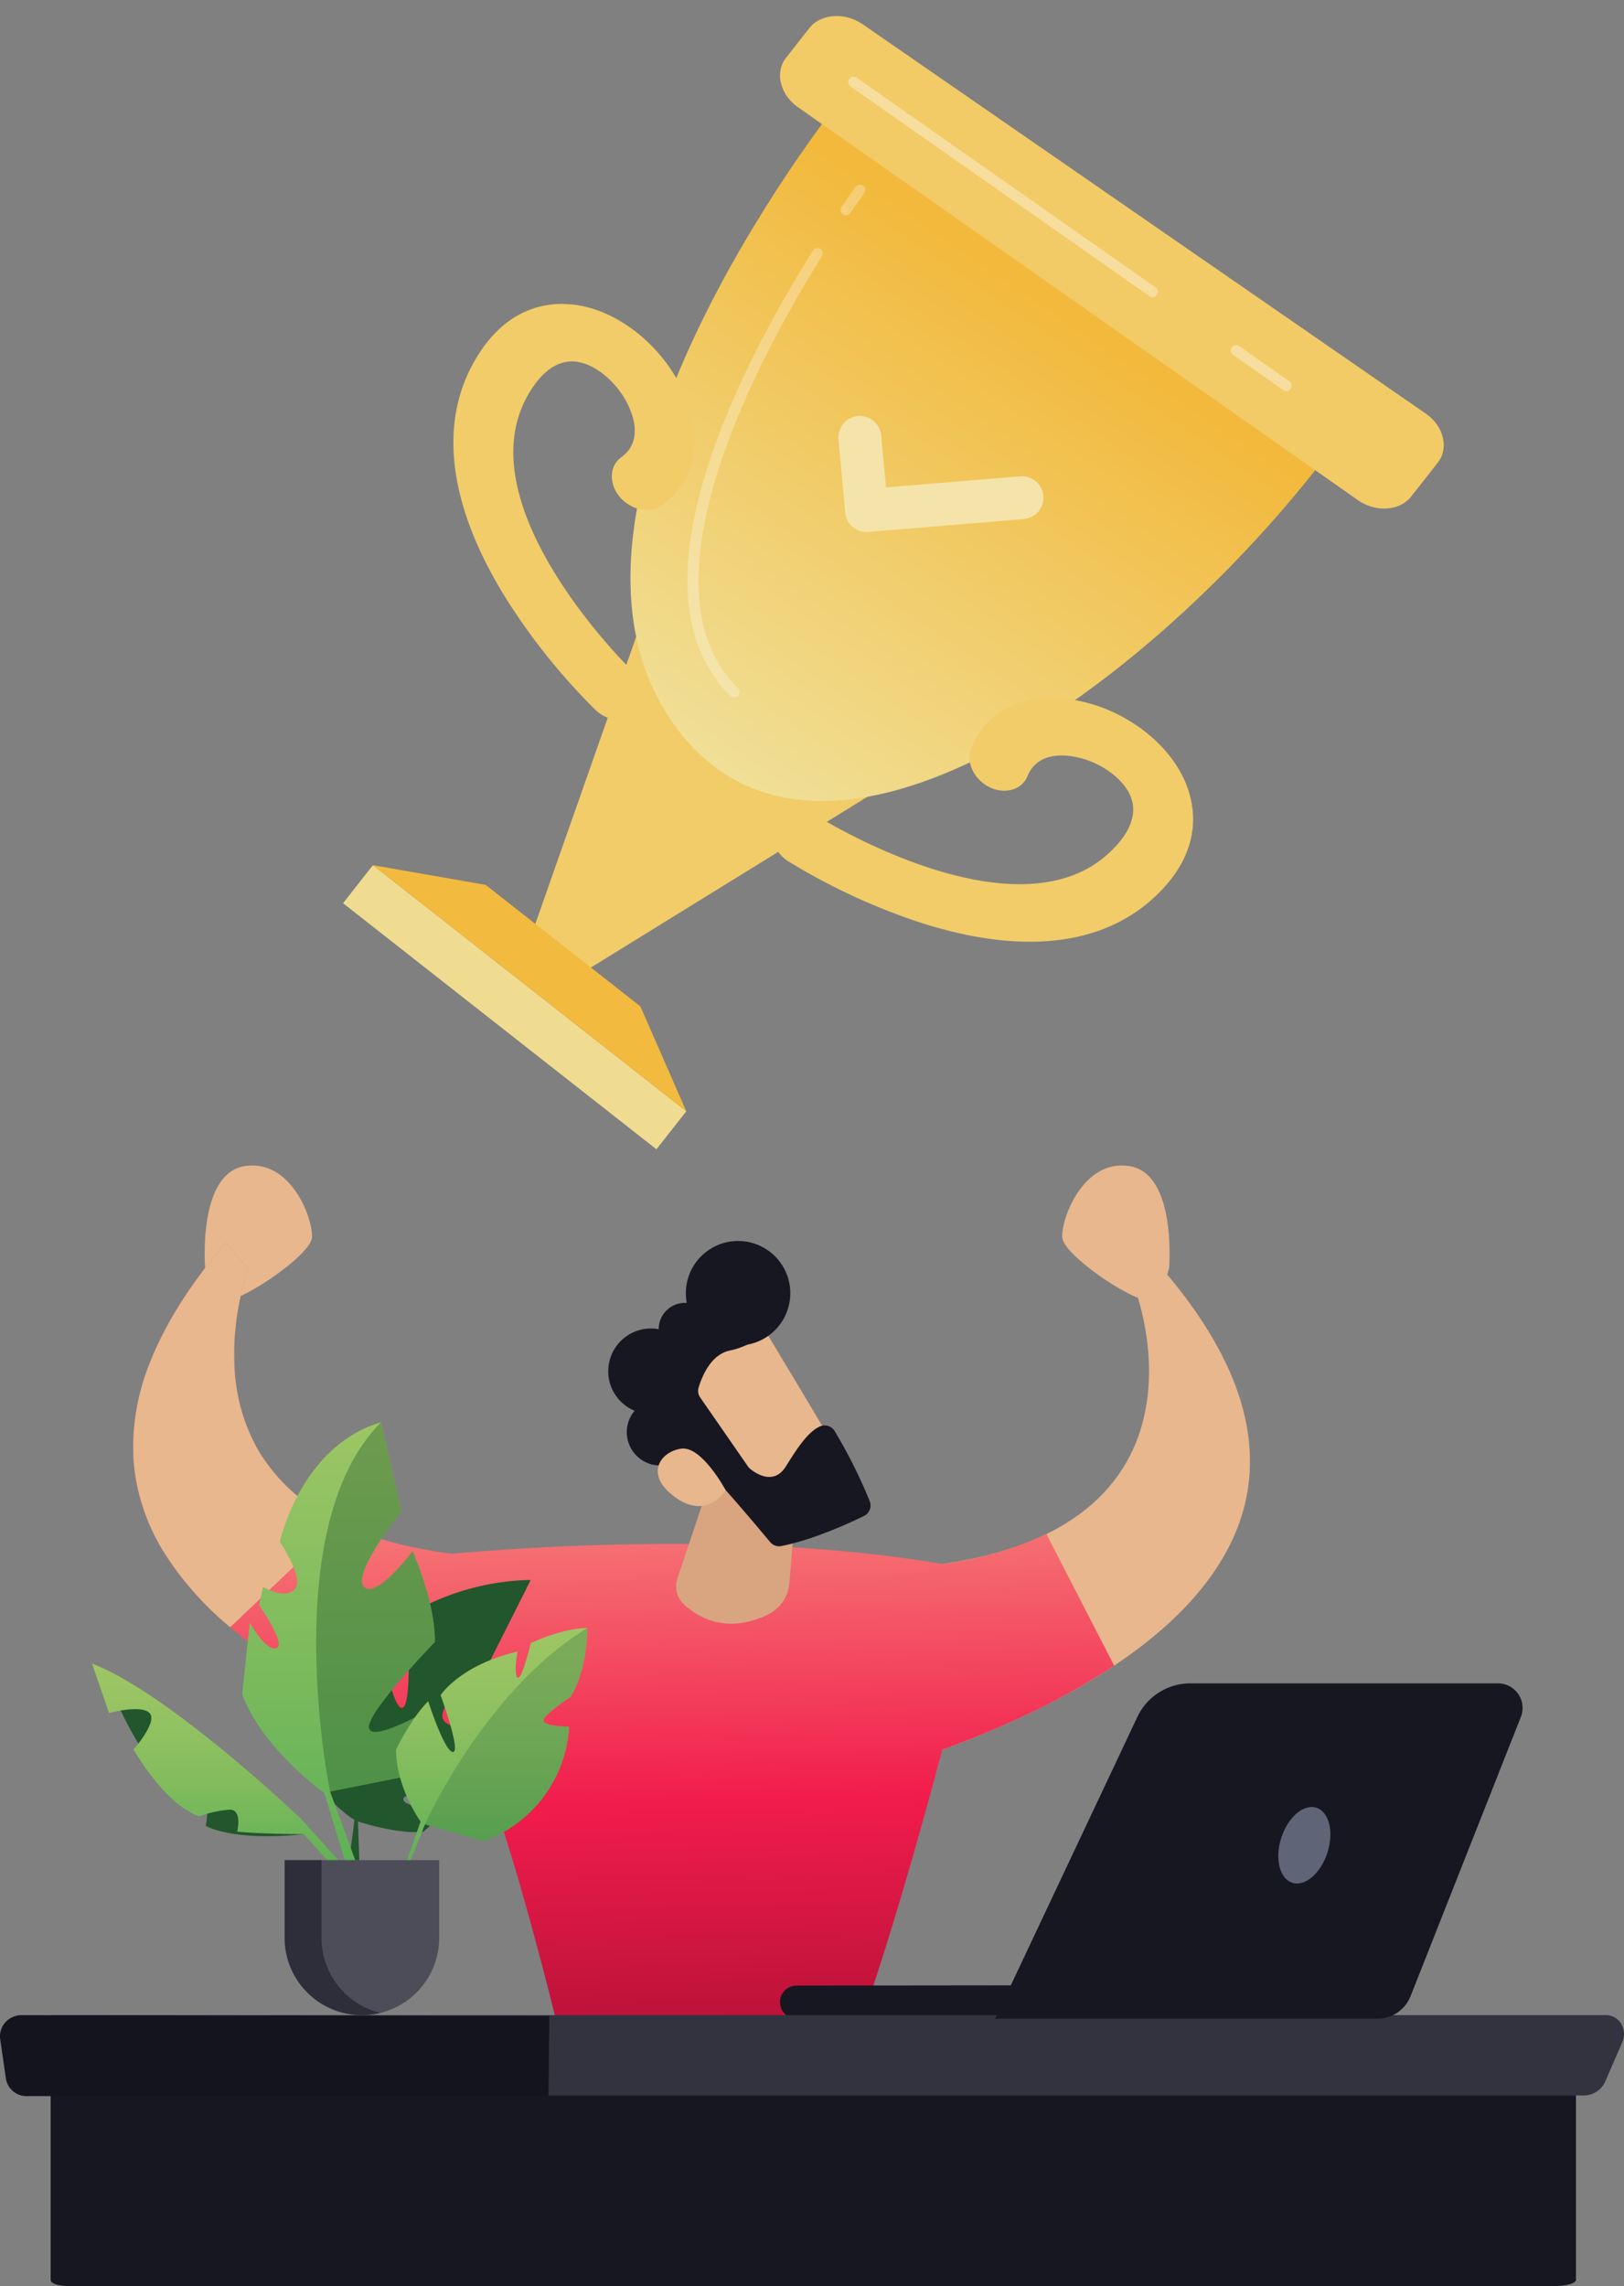 <svg xmlns="http://www.w3.org/2000/svg" xmlns:xlink="http://www.w3.org/1999/xlink" width="303.009" height="426.404" viewBox="0 0 303.009 426.404">
  <rect x="0" y="0" width="303.009" height="426.404" fill="#808080" stroke="none"/>
  <defs>
    <linearGradient id="linear-gradient" x1="0.277" y1="1.13" x2="0.471" y2="0.136" gradientUnits="objectBoundingBox">
      <stop offset="0" stop-color="#f0e4a2"/>
      <stop offset="1" stop-color="#f2b93c"/>
    </linearGradient>
    <linearGradient id="linear-gradient-2" x1="0.48" y1="0.34" x2="0.5" y2="0.93" gradientUnits="objectBoundingBox">
      <stop offset="0" stop-color="#f57474"/>
      <stop offset="0.541" stop-color="#f21c4c"/>
      <stop offset="1" stop-color="#b91238"/>
    </linearGradient>
    <linearGradient id="linear-gradient-3" x1="0.5" x2="0.5" y2="1" gradientUnits="objectBoundingBox">
      <stop offset="0" stop-color="#9dc664"/>
      <stop offset="1" stop-color="#60b157"/>
    </linearGradient>
    <linearGradient id="linear-gradient-4" x1="0.5" x2="0.5" y2="1" gradientUnits="objectBoundingBox">
      <stop offset="0" stop-color="#9dc664"/>
      <stop offset="0.23" stop-color="#96c362"/>
      <stop offset="0.543" stop-color="#85bd5e"/>
      <stop offset="0.902" stop-color="#69b458"/>
      <stop offset="1" stop-color="#60b157"/>
    </linearGradient>
    <linearGradient id="linear-gradient-5" x1="0.5" x2="0.5" y2="1" gradientUnits="objectBoundingBox">
      <stop offset="0" stop-color="#9dc664"/>
      <stop offset="0.23" stop-color="#96c362"/>
      <stop offset="0.553" stop-color="#84bd5e"/>
      <stop offset="0.928" stop-color="#66b358"/>
      <stop offset="1" stop-color="#60b157"/>
    </linearGradient>
  </defs>
  <g id="Group_5248" data-name="Group 5248" transform="translate(-1360.875 -197.109)">
    <path id="Path_4854" data-name="Path 4854" d="M1288.55,495.176s124.983-27.335,62.924-97.634l-4.2,4.777s18.7,47.614-43.241,52.139C1304.034,454.457,1287.993,487.7,1288.55,495.176Z" transform="translate(225.339 35.16)" fill="#e8b78d"/>
    <path id="Path_4855" data-name="Path 4855" d="M1386.445,384.758s1.463-17.558-7.316-19.021-12.879,10.027-12.618,13.306,12.618,11.567,15.544,11.567S1386.445,384.758,1386.445,384.758Z" transform="translate(192.561 48.892)" fill="#e8b78d"/>
    <path id="Path_4876" data-name="Path 4876" d="M1366.592,384.758s-1.463-17.558,7.316-19.021,12.879,10.027,12.617,13.306-12.617,11.567-15.543,11.567S1366.592,384.758,1366.592,384.758Z" transform="translate(32.561 48.892)" fill="#e8b78d"/>
    <g id="Group_5244" data-name="Group 5244" transform="translate(649.132 -352.835) rotate(25)">
      <path id="Path_4856" data-name="Path 4856" d="M1090.431,409.383l-11.673-2.723L1073,348.4l51.727,8.8Z" transform="translate(-37.753 -93.294)" fill="#f1cc69"/>
      <path id="Path_4857" data-name="Path 4857" d="M1054.753,158.34c-1.121,4.542-21.929,93.738,19.971,118.786s79.959-45.651,90.875-99.777Z" transform="translate(-27.158 -10.752)" fill="url(#linear-gradient)"/>
      <rect id="Rectangle_5999" data-name="Rectangle 5999" width="74.333" height="9.025" transform="translate(1008.736 314.472) rotate(13.131)" fill="#f0dc90"/>
      <path id="Path_4858" data-name="Path 4858" d="M1098.527,465.959l-72.39-16.887,20.613-5.555,35.749,8.339Z" transform="translate(-17.401 -134.6)" fill="#f2ba3f"/>
      <path id="Path_4859" data-name="Path 4859" d="M1047.364,133.707c-4.031-.685-7.969,1.5-8.752,4.853l-1.6,6.86c-.783,3.355,1.871,6.683,5.9,7.4l125.653,22.273c4.026.714,7.961-1.447,8.743-4.8l1.828-7.836c.783-3.355-1.875-6.66-5.906-7.345Z" transform="translate(-22.064)" fill="#f2cb67"/>
      <path id="Path_4860" data-name="Path 4860" d="M1144.9,355.144c-2.892-.674-4.961-3.084-4.719-5.64.26-2.748,3.092-4.624,6.326-4.192.617.08,43.285,5.4,52.551-16.474,1.563-3.687,2.66-8.726-.984-11.784-3.007-2.526-8.72-3.278-13.286-1.751-2.6.868-5.651,2.737-5.464,6.709.131,2.781-2.392,4.955-5.636,4.854s-5.979-2.436-6.11-5.216c-.34-7.2,4.232-13.1,12.228-15.774,8.885-2.972,19.642-1.225,26.161,4.247,3.81,3.2,9.419,10.411,4.18,22.779-5.181,12.229-18.2,19.955-37.661,22.343a117.379,117.379,0,0,1-26.915.021Q1145.224,355.221,1144.9,355.144Z" transform="translate(-66.918 -74.201)" fill="#f1cc69"/>
      <path id="Path_4861" data-name="Path 4861" d="M1034.787,324.059c2.893.674,5.814-.571,6.727-2.969.983-2.579-.726-5.515-3.818-6.559-.588-.2-41.206-14.313-39.837-38.026.231-4,1.476-9,6.1-10.133,3.815-.934,9.27.919,12.69,4.309,1.944,1.927,3.856,4.955,1.931,8.435-1.349,2.436-.047,5.5,2.906,6.847s6.44.461,7.788-1.975c3.492-6.309,2-13.62-3.987-19.556-6.652-6.6-17.072-9.79-25.34-7.767-4.832,1.183-13.054,5.169-13.828,18.579-.765,13.259,7.495,25.949,23.886,36.7a117.365,117.365,0,0,0,24.129,11.928Q1034.459,323.983,1034.787,324.059Z" transform="translate(0 -53.191)" fill="#f1cc69"/>
      <path id="Path_4862" data-name="Path 4862" d="M1223.053,181.465a.981.981,0,0,1-.175-.016l-11.222-1.989a1,1,0,1,1,.348-1.96l11.222,1.99a1,1,0,0,1-.173,1.975Z" transform="translate(-97.612 -19.067)" fill="#fff" opacity="0.371"/>
      <path id="Path_4863" data-name="Path 4863" d="M1127.138,164.463a.96.96,0,0,1-.174-.016l-67.039-11.883a1,1,0,1,1,.347-1.96l67.038,11.884a1,1,0,0,1-.173,1.975Z" transform="translate(-31.717 -7.386)" fill="#fff" opacity="0.371"/>
      <path id="Path_4864" data-name="Path 4864" d="M1092.135,289.46a.982.982,0,0,1-.335-.058c-11.678-4.179-18.991-16.185-21.735-35.683-2.266-16.1-.929-34,.59-46.187a1,1,0,0,1,1.975.247c-2.607,20.91-5.894,70.539,19.841,79.75a1,1,0,0,1-.335,1.932Z" transform="translate(-35.952 -31.737)" fill="#fff" opacity="0.285"/>
      <path id="Path_4865" data-name="Path 4865" d="M1075.451,188.474a.941.941,0,0,1-.163-.014,1,1,0,0,1-.819-1.145c.458-2.763.776-4.34.789-4.406a1,1,0,1,1,1.951.395c0,.016-.325,1.612-.777,4.338A1,1,0,0,1,1075.451,188.474Z" transform="translate(-38.385 -21.075)" fill="#fff" opacity="0.285"/>
      <g id="Group_5210" data-name="Group 5210" transform="matrix(0.966, 0.259, -0.259, 0.966, 1060.158, 193.304)">
        <line id="Line_142" data-name="Line 142" x2="9.732" y2="9.636" transform="translate(0 10.83)" fill="none" stroke="#f5e4aa" stroke-linecap="round" stroke-miterlimit="10" stroke-width="8"/>
        <line id="Line_143" data-name="Line 143" x1="20.668" y2="20.464" transform="translate(9.732 0)" fill="none" stroke="#f5e4aa" stroke-linecap="round" stroke-miterlimit="10" stroke-width="8"/>
      </g>
    </g>
    <path id="Union_7" data-name="Union 7" d="M-9994.487-15547.775s-10.189-43.936-17.587-60.051c-31.64-10.685-94.3-40.153-46.641-95.688l4.2,4.915s-17.641,46.2,38.093,53.12c13.36-1.219,55.623-4.271,91.378,1.908a65.551,65.551,0,0,0,19.446-5.588l12.639,24.545a132.617,132.617,0,0,1-18.487,10.141c-4.285,1.956-8.842,3.815-13.593,5.546-2.162,8.2-12.207,45.607-19.957,63.245a211.517,211.517,0,0,1-23.285,1.365C-9977.551-15544.317-9987.624-15545.086-9994.487-15547.775Z" transform="translate(11461.715 16132.404)" stroke="rgba(0,0,0,0)" stroke-miterlimit="10" stroke-width="1" fill="url(#linear-gradient-2)"/>
    <path id="Path_98" data-name="Path 98" d="M598.458,279.757l-11.6,14.063a4.616,4.616,0,0,0-.609,4.964c1.61,3.285,5.43,8.066,13.9,7.4a7.121,7.121,0,0,0,5.854-3.991l8.111-16.767Z" transform="translate(834.098 427.516) rotate(-21)" fill="#d8a580"/>
    <g id="Group_5240" data-name="Group 5240" transform="matrix(0.809, -0.588, 0.588, 0.809, 131.839, 1038.768)">
      <path id="Path_102" data-name="Path 102" d="M643.867,228.776c.116.452-2.719,31.193-2.719,31.193l-17.518-1.993-1.639-29.535S641.913,221.207,643.867,228.776Z" transform="translate(814.731 94.854)" fill="#e8b78d"/>
      <path id="Path_103" data-name="Path 103" d="M612.3,219.879l-.354,15.616a2.134,2.134,0,0,0,.067.589c.3,1.188,1.653,5.2,5.669,3.567,3.645-1.478,6.994-2.773,9.457-2.307a2.18,2.18,0,0,1,1.766,2.343,94.217,94.217,0,0,1-2.4,14.442,2.176,2.176,0,0,1-2.485,1.567c-3.346-.589-10.367-2.03-15.744-4.512a2.182,2.182,0,0,1-1.272-1.836c-.262-3.9-1.1-15.764-1.85-19.033-.7-3.068-4.718-4.511-6.449-5a2.143,2.143,0,0,1-1.317-1.061c-.978-1.839-2.525-6.172,2.883-8.611a2.185,2.185,0,0,0,1.1-2.887c-.011-.024-.022-.048-.034-.072-1.084-2.221-1.822-5.713,2.3-8.132,4.192-2.46,7.744-.471,9.731,1.244a2.184,2.184,0,0,0,2.8.023,1.726,1.726,0,0,1,1.96-.148,2.149,2.149,0,0,0,2.848-1.061c.028-.061.053-.124.075-.187.818-2.283,3.1-5.709,7.5-5.444,10.133.46,10.333,8.977,8.858,14.173s-11.026,4.96-15.425,2.9c-3.346-1.562-7.2.883-8.849,2.145A2.163,2.163,0,0,0,612.3,219.879Z" transform="translate(828.982 109.536)" fill="#171722"/>
      <circle id="Ellipse_41" data-name="Ellipse 41" cx="4.872" cy="4.872" r="4.872" transform="translate(1441.599 312.504)" fill="#171722"/>
      <circle id="Ellipse_42" data-name="Ellipse 42" cx="6.201" cy="6.201" r="6.201" transform="translate(1425.211 324.02)" fill="#171722"/>
      <circle id="Ellipse_43" data-name="Ellipse 43" cx="7.972" cy="7.972" r="7.972" transform="translate(1428.755 312.062)" fill="#171722"/>
      <circle id="Ellipse_44" data-name="Ellipse 44" cx="9.744" cy="9.744" r="9.744" transform="translate(1448.686 308.075)" fill="#171722"/>
      <path id="Path_104" data-name="Path 104" d="M606.75,269.109s1.3-9.346-2.177-11.15-8.141-.158-6.385,6.115C600.373,271.876,606.75,269.109,606.75,269.109Z" transform="translate(828.205 77.055)" fill="#e8b78d"/>
    </g>
    <path id="Subtraction_10" data-name="Subtraction 10" d="M-10057.889-15656.26h0a59.139,59.139,0,0,1-12.293-13.889,37.936,37.936,0,0,1-5.705-16.945,41.916,41.916,0,0,1,3.2-18.961c2.829-7.056,7.53-14.438,13.974-21.946l4.2,4.914a41.563,41.563,0,0,0-1.5,5.371,49.368,49.368,0,0,0-1.083,12.9,34.414,34.414,0,0,0,4.473,15.6,34.485,34.485,0,0,0,15.163,13.483l-20.426,19.474Z" transform="translate(11461.715 16156.891)" fill="#e8b78d" stroke="rgba(0,0,0,0)" stroke-miterlimit="10" stroke-width="1"/>
    <path id="Path_105" data-name="Path 105" d="M597.1,481.528c.052,0,.105,0,.159,0l68.928-.075a3.085,3.085,0,0,0,3.082-3.087h0a3.07,3.07,0,0,0-3.057-3.082h-.031l-68.928.075a3.085,3.085,0,0,0-3.082,3.087h0A3.086,3.086,0,0,0,597.1,481.528Z" transform="translate(912.233 92.111)" fill="#171722"/>
    <path id="Path_117" data-name="Path 117" d="M286.931,515.391v37.2c0,.644,1.274,1.151,3.455,1.151H567.563c2.165.007,3.941-.5,3.967-1.144V515.391Z" transform="translate(1083.395 69.769)" fill="#171722"/>
    <g id="Group_102" data-name="Group 102" transform="translate(1360.875 572.984)">
      <g id="Group_101" data-name="Group 101" transform="translate(7.059 0)">
        <path id="Path_119" data-name="Path 119" d="M281.586,491.542a3.212,3.212,0,0,1,.6-2.529A2.8,2.8,0,0,1,284.4,487.9H574.183a3.253,3.253,0,0,1,2.778,1.624,3.728,3.728,0,0,1,.216,3.374l-3.141,7.256a4.389,4.389,0,0,1-3.991,2.726H286.388A3.394,3.394,0,0,1,283.119,500Z" transform="translate(-281.532 -487.901)" fill="#333340"/>
      </g>
      <path id="Path_120" data-name="Path 120" d="M269.632,487.9a4.065,4.065,0,0,0-3.046,1.351,3.9,3.9,0,0,0-.956,3.139l1.064,7.352A3.88,3.88,0,0,0,270.683,503h97.252l.148-14.966Z" transform="translate(-265.593 -487.901)" fill="#14141e"/>
    </g>
    <path id="Path_106" data-name="Path 106" d="M778.639,348.077h-57.4a10.939,10.939,0,0,0-9.9,6.274L684.8,410.623H756.14a6.649,6.649,0,0,0,6.184-4.208L782.9,354.344a4.584,4.584,0,0,0-4.263-6.267Z" transform="translate(861.739 163.021)" fill="#171722"/>
    <path id="Path_107" data-name="Path 107" d="M804.664,405.99c-1.244,3.865-.325,7.618,2.053,8.383s5.315-1.747,6.557-5.612.325-7.618-2.052-8.383S805.908,402.126,804.664,405.99Z" transform="translate(795.273 133.919)" fill="#5f6577"/>
    <g id="Group_5058" data-name="Group 5058" transform="translate(1049.654 216.004)">
      <path id="Path_4231" data-name="Path 4231" d="M420.991,363.057l1.015-7.749s-6.849-3.967-11.2-13.922l3.446-5.167s3.46,5.891,6.643,5.891-1.937-10.073-1.937-10.073L426.73,320.3s2.056,14.115,4.131,14.115.969-17.221.969-17.221a46.417,46.417,0,0,1,23.056-6.649L446.9,326.421s-8.5,5.813-8.5,9.542,14.005,2.28,14.005,2.28L441.96,351.115s-10.13-1.18-10.759.06c-1.006,1.985,8.331,2.222,8.331,2.222l-4.667,4.109s-3.832.7-12.215-1.9l.254,7.378Z" transform="translate(-44.638 -34.744)" fill="#22562c" fill-rule="evenodd"/>
      <path id="Path_4232" data-name="Path 4232" d="M332.636,346.274s5.082,14.421,12.534,21.872c0,0,3.443-.964,5.627,1.22s1.107,6.4,1.107,6.4,4.877,2.962,18.323,1.542Z" transform="translate(-2.303 -54.091)" fill="#22562c" fill-rule="evenodd"/>
      <path id="Path_4233" data-name="Path 4233" d="M423.3,300.618s.241,8.136-3.506,11.889l-13.883,2.768,4.783,13.036h-1.972l-3.856-12.729s-11.539-8.2-15.351-18.448l1.41-13.364s3.038,5.448,4.973,4.747-3.228-7.989-3.228-7.989l.738-3.44s3.914,2.446,5.871.489-2.738-8.895-2.738-8.895,3.827-17.856,18.885-22.289L419.238,263s-9.377,11.722-7.011,14.088,9.085-6.66,9.085-6.66,4.17,9.18,4.17,16.928c0,0-12.335,12.722-12.335,15.862S423.3,300.618,423.3,300.618Z" transform="translate(-33.106)" fill-rule="evenodd" fill="url(#linear-gradient-3)"/>
      <path id="Path_4234" data-name="Path 4234" d="M374.394,381.278l-6.99-7.75s-24.492-23.394-39.021-28.994l3.183,9.233s5.943-1.607,7.551,0-2.984,6.821-2.984,6.821,5.95,10.444,12.315,12.453a20.507,20.507,0,0,1,5.673-1.241c2.352,0,1.361,4.109,1.361,4.109s4.648.453,12.442.453l5.016,5.611Z" transform="translate(0 -53.149)" fill-rule="evenodd" fill="url(#linear-gradient-4)"/>
      <path id="Path_4235" data-name="Path 4235" d="M439.595,300.618s.241,8.136-3.506,11.889l-13.883,2.768s-10.1-49.266,9.516-68.882L435.534,263s-9.377,11.722-7.011,14.088,9.085-6.66,9.085-6.66,4.17,9.18,4.17,16.928c0,0-12.335,12.722-12.335,15.862S439.595,300.618,439.595,300.618Z" transform="translate(-49.402)" fill="#22562c" fill-rule="evenodd" opacity="0.378"/>
      <path id="Path_4236" data-name="Path 4236" d="M479.667,347.361c0,1.11,4.754,1.132,4.754,1.132a24.075,24.075,0,0,1-15.957,21.368l-10.932-3.133-2.768,6.843h-.621L456.7,366.2s-4.565-6.346-4.565-13.423c0,0,2.768-5.8,6-9.019,0,0,3.045,9.472,4.616,9.472s-2.308-10.6-2.308-10.6,3.71-5.675,14.35-8.128c0,0-.752,4.075,0,4.827s2.476-6.4,2.476-6.4,5.865-2.819,10.567-2.819c0,0,.1,7.654-3.162,12.853C484.669,342.957,479.667,346.258,479.667,347.361Z" transform="translate(-67.018 -45.334)" fill-rule="evenodd" fill="url(#linear-gradient-5)"/>
      <path id="Path_4237" data-name="Path 4237" d="M486.042,347.361c0,1.11,4.754,1.132,4.754,1.132a24.075,24.075,0,0,1-15.957,21.368l-10.932-3.133s11.071-24.91,30.3-36.625c0,0,.1,7.654-3.162,12.853C491.045,342.957,486.042,346.258,486.042,347.361Z" transform="translate(-73.393 -45.334)" fill="#327040" fill-rule="evenodd" opacity="0.308"/>
      <path id="Rectangle_23" data-name="Rectangle 23" d="M406.788,424.536h28.836v14.5a14.418,14.418,0,0,1-14.418,14.418h0a14.418,14.418,0,0,1-14.418-14.418h0v-14.5Z" transform="translate(-42.46 -96.474)" fill="#4d4d59"/>
      <path id="Path_4238" data-name="Path 4238" d="M413.665,439.035v-14.5h-6.877v14.5a14.418,14.418,0,0,0,14.418,14.418h0a14.45,14.45,0,0,0,3.438-.416A14.421,14.421,0,0,1,413.665,439.035Z" transform="translate(-42.46 -96.474)" fill="#171722" opacity="0.553"/>
    </g>
  </g>
</svg>
